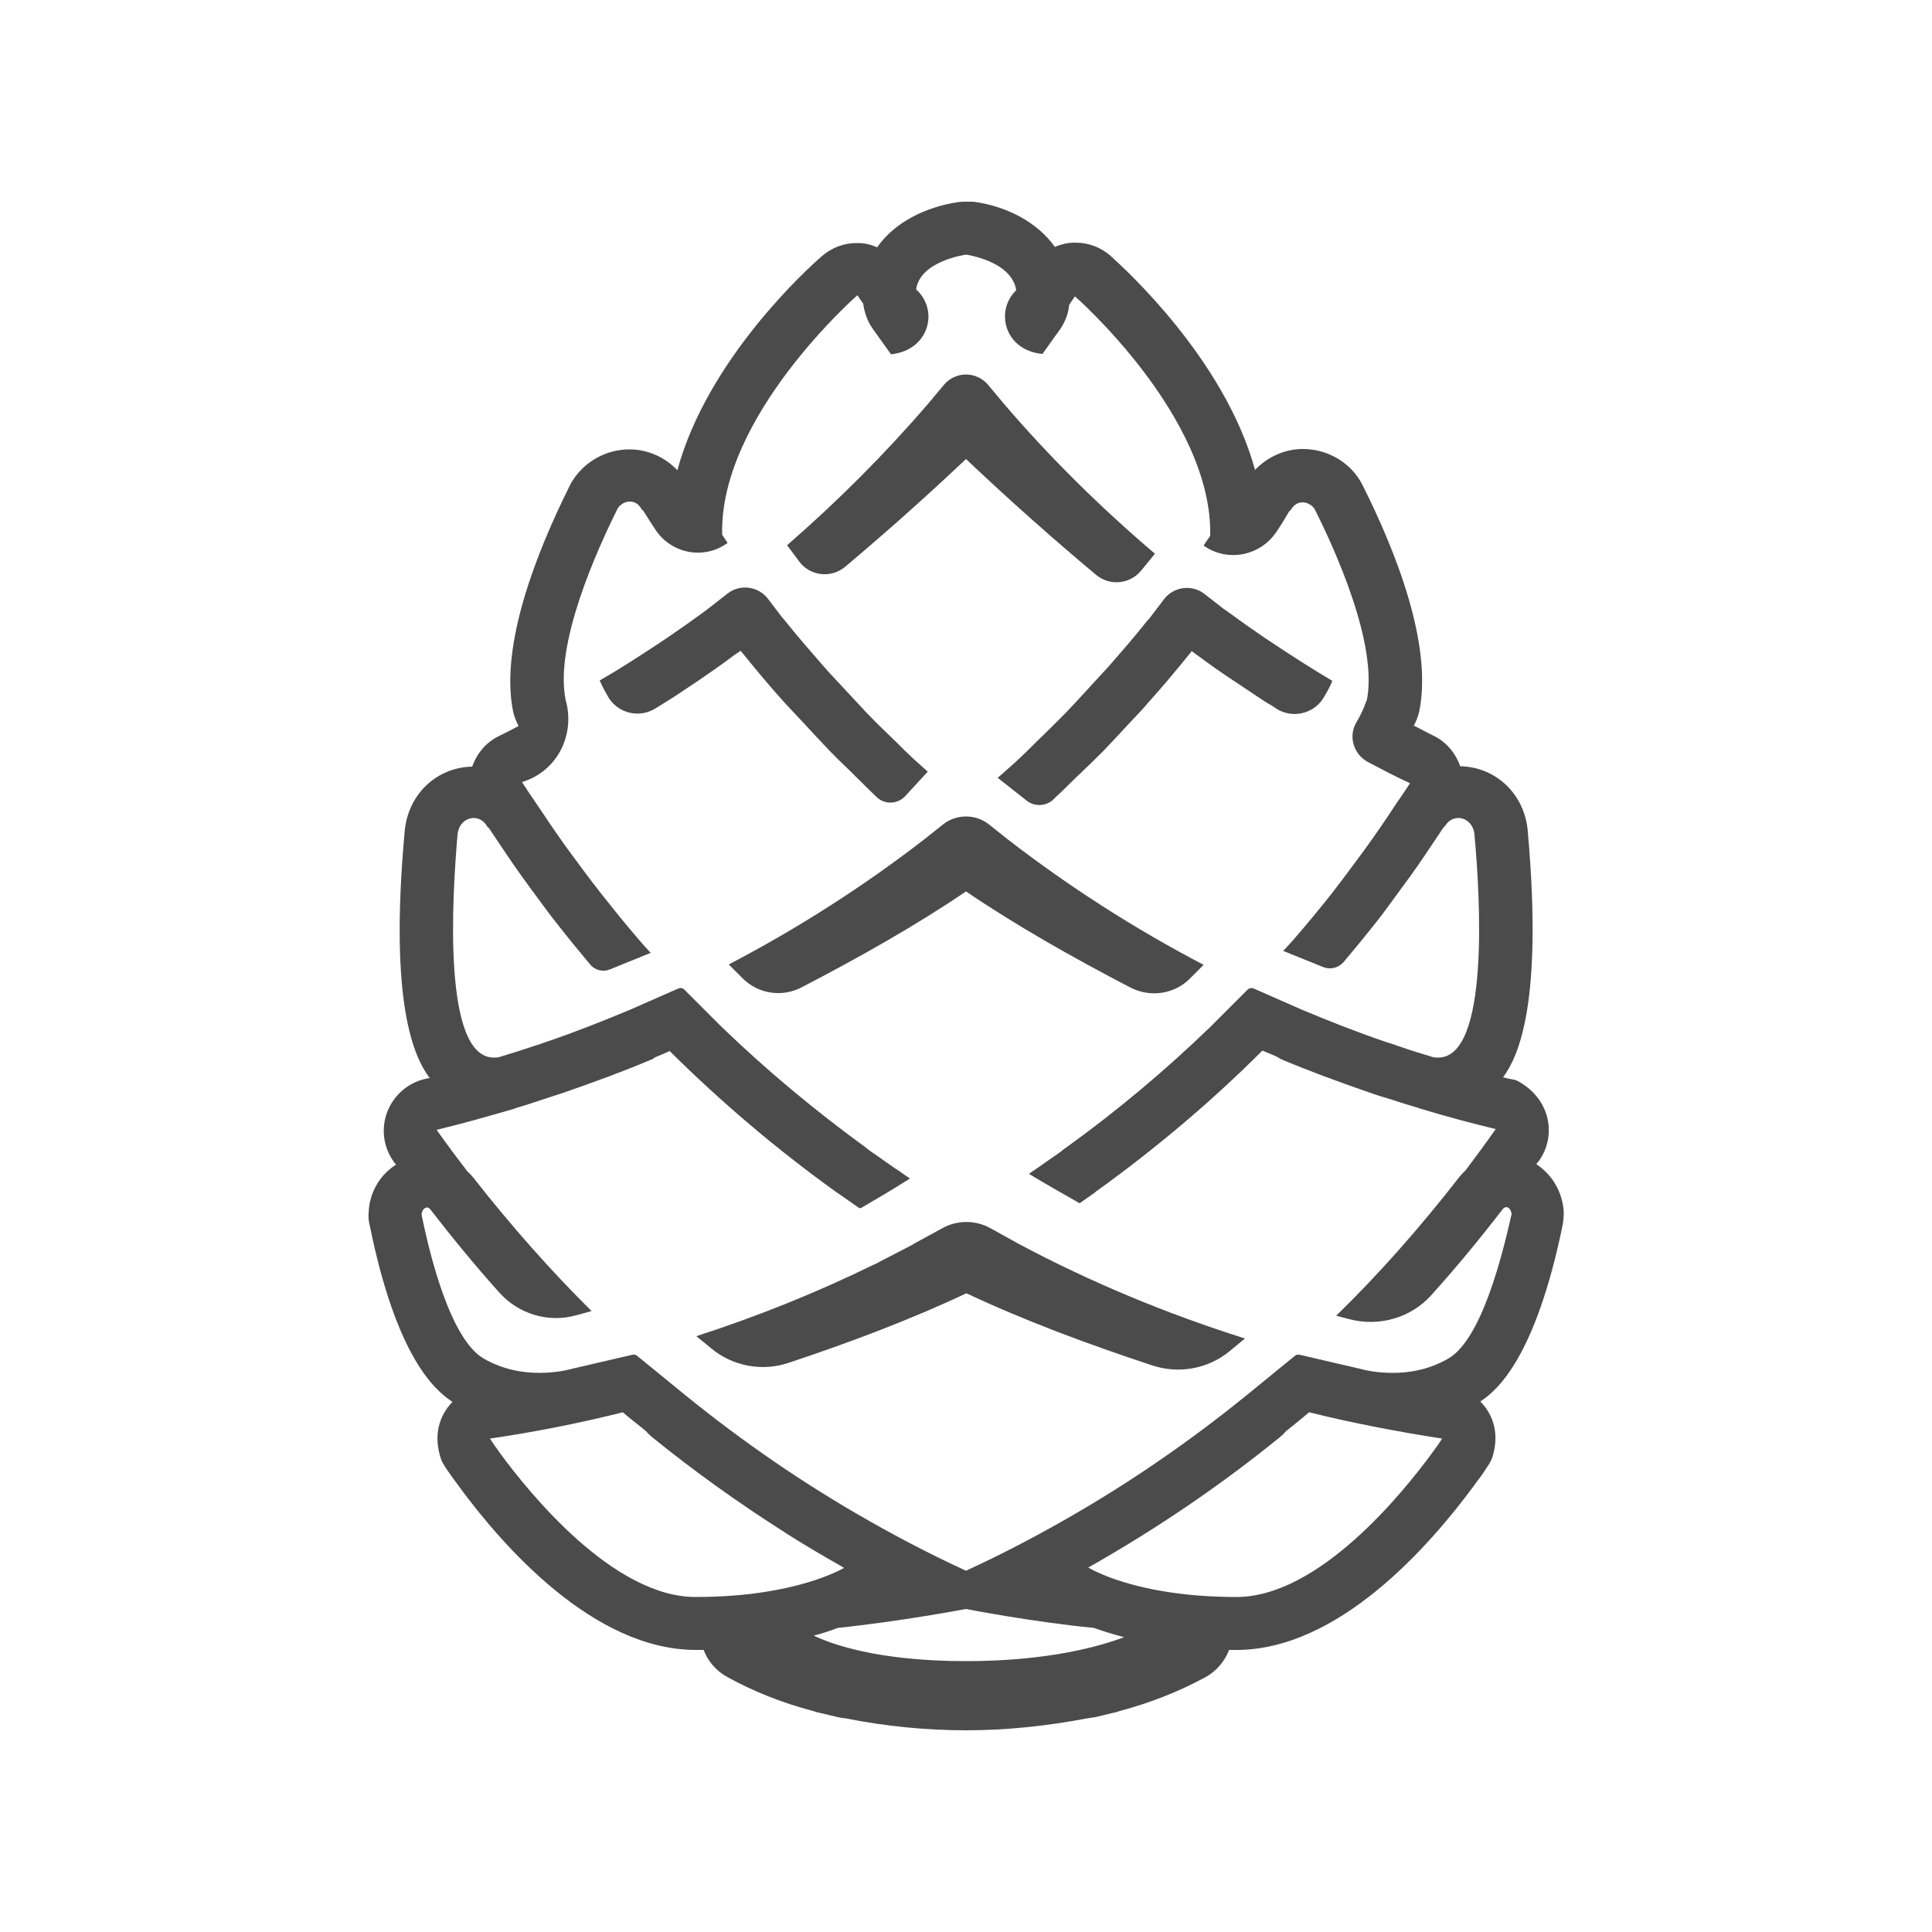 <?xml version="1.0" encoding="utf-8"?>
<!-- Generator: Adobe Illustrator 23.1.1, SVG Export Plug-In . SVG Version: 6.00 Build 0)  -->
<svg version="1.1" id="Layer_1" xmlns="http://www.w3.org/2000/svg" xmlns:xlink="http://www.w3.org/1999/xlink" x="0px" y="0px"
	 viewBox="0 0 50 50" style="enable-background:new 0 0 50 50;" xml:space="preserve">
<style type="text/css">
	.st0{fill:#4C4B4B;}
</style>
<g>
	<path class="st0" d="M25,23.07c1.28,0.87,2.74,1.7,4.26,2.49c0.51,0.26,1.13,0.17,1.53-0.23l0.36-0.36
		c-1.78-0.93-3.48-2.02-5.06-3.24l-0.49-0.39c-0.35-0.28-0.85-0.28-1.2,0l-0.49,0.39c-1.58,1.22-3.27,2.3-5.05,3.23l0.36,0.36
		c0.4,0.4,1.02,0.5,1.53,0.23C22.27,24.76,23.72,23.94,25,23.07L25,23.07z"/>
	<path class="st0" d="M25.64,31.79c-0.39-0.22-0.87-0.22-1.26,0c-0.25,0.14-0.5,0.27-0.75,0.41c0,0,0,0,0.01,0
		c-0.29,0.15-0.58,0.3-0.87,0.45c-0.05,0.03-0.1,0.06-0.16,0.08c0,0,0,0,0,0c-1.47,0.72-3.01,1.34-4.59,1.85l0.38,0.31
		c0.56,0.47,1.32,0.61,2.01,0.38c1.62-0.54,3.18-1.13,4.6-1.8v0c1.49,0.7,3.12,1.31,4.82,1.87c0.68,0.22,1.43,0.09,1.99-0.37
		l0.4-0.33c-2.03-0.64-4-1.46-5.84-2.44L25.64,31.79z"/>
	<path class="st0" d="M21.87,14.67c1.07-0.9,2.08-1.8,3.13-2.79v0c1.12,1.06,2.21,2.03,3.37,3c0.35,0.29,0.87,0.24,1.16-0.11
		l0.36-0.44c-1.4-1.19-2.71-2.48-3.9-3.87l-0.41-0.49c-0.3-0.37-0.86-0.37-1.16,0l-0.41,0.49c-1.12,1.3-2.34,2.52-3.64,3.65
		l0.32,0.43C20.97,14.91,21.51,14.97,21.87,14.67z"/>
	<path class="st0" d="M29.71,16.04c-0.33,0.42-0.68,0.82-1.03,1.22c-0.19,0.21-0.38,0.41-0.57,0.62c-0.18,0.2-0.36,0.39-0.55,0.59
		c-0.25,0.25-0.5,0.5-0.76,0.75c-0.14,0.14-0.28,0.28-0.42,0.41c-0.18,0.17-0.38,0.34-0.56,0.5l0.75,0.59
		c0.2,0.16,0.49,0.15,0.68-0.02c0.02-0.02,0.04-0.04,0.06-0.06c0.19-0.17,0.36-0.35,0.55-0.53c0.23-0.22,0.46-0.44,0.68-0.66
		c0.25-0.26,0.49-0.52,0.73-0.78c0.15-0.16,0.3-0.31,0.44-0.48c0.37-0.41,0.72-0.83,1.07-1.26c0.02-0.02,0.03-0.04,0.05-0.06
		c0,0,0,0,0,0c0-0.01,0.01-0.01,0.01-0.02c0.05,0.04,0.1,0.07,0.15,0.11c0.31,0.23,0.62,0.45,0.94,0.66
		c0.21,0.14,0.42,0.28,0.63,0.42c0.13,0.09,0.26,0.17,0.4,0.25c0.02,0.02,0.05,0.03,0.07,0.05c0.41,0.26,0.95,0.14,1.21-0.26
		c0.09-0.15,0.18-0.3,0.24-0.46c-0.25-0.15-0.5-0.3-0.75-0.46c-0.14-0.09-0.28-0.18-0.42-0.27c-0.2-0.13-0.39-0.26-0.59-0.39
		c-0.31-0.21-0.62-0.43-0.92-0.65c-0.04-0.03-0.08-0.06-0.13-0.09l-0.5-0.39c-0.32-0.25-0.79-0.19-1.04,0.13L29.75,16
		C29.74,16.01,29.73,16.03,29.71,16.04z"/>
	<path class="st0" d="M19.17,16.84c0,0.01,0.01,0.01,0.01,0.02c0,0,0,0,0,0c0.02,0.02,0.04,0.05,0.06,0.07
		c0.34,0.42,0.69,0.84,1.06,1.25c0.15,0.16,0.3,0.32,0.45,0.48c0.24,0.26,0.48,0.52,0.73,0.78c0.22,0.23,0.45,0.44,0.68,0.67
		c0.18,0.18,0.36,0.36,0.54,0.53c0,0,0,0,0,0c0.21,0.19,0.54,0.17,0.73-0.04l0.58-0.63c-0.13-0.12-0.26-0.23-0.39-0.35
		c-0.14-0.13-0.28-0.27-0.42-0.41c-0.26-0.25-0.51-0.49-0.76-0.75c-0.18-0.19-0.36-0.39-0.54-0.58c-0.19-0.21-0.39-0.41-0.58-0.63
		c-0.34-0.39-0.68-0.78-1-1.18c-0.02-0.03-0.04-0.05-0.07-0.08l-0.38-0.5c-0.25-0.32-0.72-0.38-1.04-0.13l-0.5,0.39
		c-0.04,0.03-0.08,0.06-0.12,0.09c-0.3,0.22-0.61,0.44-0.92,0.65c-0.19,0.13-0.39,0.26-0.59,0.39c-0.14,0.09-0.28,0.18-0.42,0.27
		c-0.25,0.16-0.5,0.31-0.76,0.46c0.07,0.16,0.15,0.31,0.24,0.46c0.26,0.4,0.8,0.52,1.21,0.26c0.03-0.02,0.05-0.03,0.08-0.05
		c0.13-0.08,0.27-0.17,0.4-0.25c0.21-0.14,0.42-0.28,0.63-0.42c0.32-0.22,0.64-0.44,0.94-0.67C19.06,16.91,19.12,16.88,19.17,16.84z
		"/>
	<path class="st0" d="M40.44,31.71c0.02-0.11,0.03-0.23,0.03-0.34c-0.03-0.53-0.31-0.98-0.71-1.24c0.02-0.03,0.04-0.06,0.07-0.09
		c0.45-0.63,0.31-1.57-0.51-2.04c-0.06-0.04-0.13-0.06-0.2-0.07c-0.07-0.01-0.14-0.03-0.22-0.05c0.41-0.56,1.03-1.95,0.64-6.35
		c-0.07-0.96-0.81-1.68-1.75-1.7c-0.12-0.34-0.36-0.63-0.69-0.79c-0.17-0.08-0.34-0.18-0.51-0.26c0.06-0.11,0.11-0.24,0.14-0.37
		c0.35-1.72-0.6-4.13-1.47-5.86c-0.02-0.04-0.04-0.07-0.06-0.11c-0.31-0.51-0.88-0.82-1.48-0.82c-0.47,0-0.91,0.2-1.24,0.54
		c-0.79-2.88-3.4-5.23-3.74-5.54c-0.25-0.22-0.57-0.34-0.9-0.34c-0.06,0-0.12,0-0.19,0.01c-0.12,0.02-0.24,0.05-0.35,0.1
		c-0.46-0.65-1.27-1.06-2.11-1.17C25.12,5.22,25.06,5.22,25,5.22c-0.07,0-0.13,0-0.2,0.01c-0.82,0.12-1.64,0.51-2.1,1.17
		c-0.11-0.05-0.22-0.08-0.34-0.1c-0.06-0.01-0.12-0.01-0.19-0.01c-0.33,0-0.65,0.12-0.9,0.34c-0.35,0.3-2.96,2.66-3.74,5.54
		c-0.32-0.34-0.77-0.54-1.24-0.54c-0.6,0-1.16,0.31-1.48,0.82c-0.02,0.03-0.04,0.07-0.06,0.11c-0.86,1.72-1.82,4.14-1.47,5.86
		c0.03,0.13,0.08,0.25,0.14,0.37c-0.17,0.09-0.34,0.18-0.51,0.26c-0.33,0.16-0.57,0.45-0.69,0.79c-0.94,0.02-1.68,0.74-1.75,1.71
		c-0.4,4.42,0.24,5.8,0.65,6.35c-0.5,0.07-0.92,0.41-1.1,0.88c-0.16,0.43-0.1,0.9,0.16,1.27c0.02,0.03,0.04,0.06,0.07,0.09
		c-0.41,0.26-0.69,0.71-0.71,1.24c-0.01,0.12,0,0.23,0.03,0.34c0.69,3.4,1.68,4.26,2.14,4.56c-0.34,0.35-0.51,0.87-0.29,1.5
		c0.01,0.02,0.02,0.04,0.02,0.05c0.09,0.16,0.2,0.31,0.3,0.45c0.03,0.04,0.06,0.08,0.09,0.12c0.01,0.01,0.01,0.02,0.02,0.03
		c1.17,1.6,3.52,4.27,6.16,4.27c0.07,0,0.13,0,0.2,0c0.11,0.29,0.32,0.54,0.61,0.7c0.67,0.37,1.42,0.67,2.22,0.88
		c0.03,0.01,0.06,0.02,0.09,0.03c0.03,0.01,0.06,0.01,0.09,0.02c0.18,0.04,0.34,0.08,0.46,0.11l0.06,0.01
		c0.05,0.01,0.1,0.02,0.14,0.02c1.05,0.21,2.1,0.31,3.13,0.31c1.03,0,2.08-0.11,3.13-0.31c0.05-0.01,0.09-0.01,0.14-0.02l0.06-0.01
		c0.12-0.03,0.27-0.06,0.46-0.11c0.03-0.01,0.06-0.01,0.09-0.02c0.03-0.01,0.06-0.02,0.09-0.03c0.79-0.21,1.52-0.5,2.19-0.86
		c0.29-0.15,0.52-0.41,0.64-0.72c0.06,0,0.13,0,0.19,0c2.64,0,4.99-2.68,6.16-4.27c0.01-0.01,0.01-0.02,0.02-0.03
		c0.03-0.04,0.06-0.08,0.09-0.12c0.1-0.13,0.19-0.27,0.28-0.41c0.02-0.04,0.04-0.08,0.06-0.12c0.21-0.62,0.04-1.14-0.3-1.48
		C38.76,35.98,39.74,35.11,40.44,31.71z M18,41.33c-2.13,0-4.3-2.69-5.05-3.71c-0.09-0.13-0.19-0.26-0.27-0.39
		c1.17-0.17,2.32-0.4,3.44-0.68c0.19,0.17,0.4,0.32,0.6,0.49c0.04,0.05,0.09,0.09,0.14,0.14c1.11,0.9,2.27,1.73,3.47,2.49
		c0,0,0.01,0,0.01,0.01c0.46,0.29,0.93,0.57,1.41,0.84c0.03,0.02,0.06,0.04,0.1,0.06l-0.01,0C21.84,40.57,20.64,41.33,18,41.33z
		 M25,42.99c-2.31,0-3.5-0.45-3.94-0.66c0.23-0.06,0.44-0.13,0.62-0.2c1.64-0.17,3.32-0.49,3.32-0.49v0c0,0,1.67,0.33,3.31,0.49
		c0.22,0.08,0.48,0.16,0.78,0.24C28.51,42.59,27.17,42.99,25,42.99z M37.05,37.62c-0.75,1.02-2.92,3.71-5.05,3.71
		c-2.63,0-3.83-0.76-3.83-0.76l-0.01,0c1.75-0.99,3.42-2.12,4.98-3.39c0.05-0.04,0.1-0.09,0.14-0.14c0.2-0.16,0.4-0.32,0.6-0.49
		c1.13,0.28,2.28,0.5,3.44,0.68C37.24,37.37,37.14,37.49,37.05,37.62z M37.48,35.16c-0.5,0.29-1.01,0.37-1.44,0.37
		c-0.4,0-0.72-0.07-0.86-0.11l-1.55-0.36c-0.04-0.01-0.09,0-0.12,0.03l-1.25,1.02c-1.49,1.21-3.09,2.31-4.77,3.26
		c-0.81,0.46-1.64,0.89-2.49,1.28v0c-0.85-0.39-1.68-0.82-2.49-1.28c-1.68-0.95-3.28-2.05-4.77-3.26l-1.25-1.02
		c-0.03-0.03-0.08-0.04-0.12-0.03l-1.55,0.36c-0.14,0.04-0.46,0.11-0.86,0.11c-0.42,0-0.94-0.08-1.44-0.37
		c-0.86-0.49-1.4-2.68-1.61-3.73c0.01-0.1,0.07-0.18,0.14-0.18c0.03,0,0.05,0.01,0.08,0.04c0.58,0.75,1.18,1.48,1.8,2.17
		c0.5,0.55,1.26,0.78,1.98,0.58l0.4-0.11c-1.05-1.04-2.07-2.19-3.05-3.44c-0.05-0.06-0.1-0.12-0.16-0.17
		c-0.27-0.35-0.54-0.71-0.8-1.08c0.67-0.16,1.33-0.35,1.99-0.54c0.01,0,0.02,0,0.02-0.01c0.24-0.07,0.48-0.15,0.72-0.23
		c0.19-0.06,0.39-0.13,0.58-0.19c0.78-0.27,1.54-0.55,2.25-0.85c0.04-0.01,0.06-0.04,0.1-0.06c0.12-0.05,0.25-0.1,0.37-0.16
		c1.34,1.33,2.78,2.55,4.31,3.65c0.03,0.02,0.06,0.04,0.09,0.06c0.17,0.12,0.34,0.24,0.5,0.35c0.02,0.01,0.04,0.01,0.06,0
		c0.43-0.25,0.85-0.5,1.26-0.76c-0.05-0.04-0.11-0.07-0.16-0.11c-0.08-0.06-0.16-0.11-0.25-0.17c-0.2-0.14-0.4-0.28-0.6-0.42
		c-0.04-0.03-0.09-0.06-0.13-0.1c-1.32-0.96-2.57-2-3.74-3.13l-0.96-0.96c-0.04-0.04-0.1-0.05-0.15-0.03l-1.25,0.55
		c-0.72,0.3-1.45,0.59-2.19,0.84c-0.11,0.04-0.22,0.08-0.33,0.11c-0.29,0.1-0.59,0.19-0.88,0.28c-0.05,0.01-0.09,0.01-0.13,0.01
		c-1.33,0-1.08-4.13-0.94-5.76c0.02-0.28,0.22-0.44,0.42-0.44c0.12,0,0.25,0.06,0.33,0.19c0.02,0.04,0.05,0.06,0.07,0.08
		c0.03,0.05,0.07,0.1,0.1,0.15c0.24,0.36,0.48,0.72,0.73,1.07c0.08,0.11,0.16,0.22,0.24,0.33c0.23,0.31,0.45,0.62,0.69,0.92
		c0.28,0.36,0.57,0.71,0.86,1.06c0.12,0.14,0.33,0.19,0.5,0.12l1.06-0.43c-0.09-0.1-0.18-0.19-0.26-0.29
		c-0.02-0.03-0.05-0.05-0.07-0.08c-0.33-0.38-0.64-0.77-0.95-1.16c-0.29-0.37-0.57-0.75-0.85-1.13c-0.03-0.04-0.05-0.07-0.08-0.11
		c-0.25-0.35-0.5-0.72-0.74-1.08c-0.13-0.19-0.26-0.38-0.38-0.57c0.92-0.28,1.38-1.23,1.13-2.12l0,0c-0.3-1.44,0.81-3.89,1.35-4.97
		c0.06-0.09,0.18-0.17,0.31-0.17c0.11,0,0.22,0.05,0.3,0.19c0.02,0.03,0.03,0.04,0.05,0.05c0.1,0.16,0.2,0.32,0.3,0.47
		c0.41,0.64,1.27,0.81,1.88,0.36c-0.05-0.07-0.09-0.14-0.14-0.21c-0.08-3.07,3.5-6.2,3.5-6.2c0.05,0.08,0.1,0.15,0.15,0.22
		c0,0,0,0,0,0c0.03,0.23,0.11,0.45,0.24,0.64c0.17,0.24,0.33,0.46,0.48,0.67c1-0.11,1.24-1.15,0.65-1.68C23.81,6.75,25,6.59,25,6.59
		v0c0,0,1.18,0.16,1.3,0.92C25.74,8.05,26,9.07,26.98,9.16c0.14-0.2,0.29-0.41,0.45-0.63c0.13-0.19,0.22-0.41,0.24-0.64c0,0,0,0,0,0
		c0.05-0.08,0.1-0.15,0.15-0.22c0,0,3.57,3.12,3.5,6.2c-0.06,0.08-0.12,0.17-0.17,0.25c0.62,0.44,1.48,0.27,1.9-0.38
		c0.11-0.16,0.21-0.33,0.31-0.5c0.01-0.01,0.03-0.03,0.05-0.05c0.08-0.14,0.2-0.19,0.3-0.19c0.13,0,0.25,0.08,0.31,0.17
		c0.54,1.07,1.65,3.52,1.35,4.97c0,0-0.01-0.01-0.01-0.01c0,0.01,0,0.01,0,0.01s-0.06,0.22-0.26,0.56c-0.21,0.36-0.07,0.82,0.3,1.02
		c0.36,0.19,0.72,0.38,1.09,0.55c-0.12,0.19-0.25,0.37-0.37,0.55c-0.24,0.37-0.49,0.73-0.74,1.08c-0.03,0.04-0.05,0.07-0.08,0.11
		c-0.28,0.38-0.56,0.76-0.84,1.12c-0.31,0.39-0.63,0.78-0.96,1.16c-0.02,0.03-0.05,0.05-0.07,0.08c-0.07,0.08-0.15,0.16-0.22,0.24
		l1.04,0.42c0.18,0.07,0.39,0.02,0.52-0.13c0.28-0.33,0.55-0.66,0.82-1c0.23-0.29,0.45-0.6,0.67-0.9c0.08-0.11,0.17-0.23,0.25-0.34
		c0.25-0.35,0.49-0.71,0.73-1.07c0.03-0.05,0.07-0.1,0.1-0.15c0.02-0.02,0.04-0.05,0.07-0.08c0.08-0.13,0.21-0.19,0.33-0.19
		c0.2,0,0.4,0.16,0.42,0.44c0.15,1.63,0.39,5.76-0.94,5.76c-0.04,0-0.09,0-0.13-0.01c-0.3-0.09-0.59-0.18-0.88-0.28
		c-0.11-0.04-0.22-0.08-0.33-0.11c-0.74-0.25-1.47-0.54-2.19-0.84l-1.25-0.55c-0.05-0.02-0.11-0.01-0.15,0.03l-0.96,0.96
		c-1.17,1.13-2.42,2.18-3.74,3.13c-0.04,0.03-0.09,0.06-0.13,0.1c-0.2,0.14-0.4,0.28-0.6,0.42c-0.08,0.05-0.16,0.11-0.23,0.16
		c0.43,0.26,0.87,0.51,1.31,0.76c0.11-0.08,0.22-0.15,0.33-0.23c0.03-0.02,0.06-0.04,0.09-0.07c1.53-1.1,2.98-2.32,4.31-3.65
		c0.12,0.05,0.25,0.1,0.38,0.16c0.03,0.02,0.06,0.04,0.1,0.06c0.71,0.3,1.47,0.58,2.25,0.85c0.19,0.07,0.39,0.13,0.59,0.19
		c0.24,0.08,0.47,0.15,0.71,0.22c0.01,0,0.01,0,0.02,0.01c0.66,0.2,1.32,0.38,1.99,0.54c-0.26,0.37-0.52,0.72-0.79,1.08
		c-0.06,0.05-0.11,0.11-0.16,0.17c-1.02,1.31-2.08,2.51-3.18,3.58l0.34,0.09c0.77,0.2,1.59-0.03,2.12-0.62
		c0.64-0.71,1.26-1.46,1.86-2.24c0.03-0.02,0.05-0.04,0.08-0.04c0.07,0,0.13,0.08,0.14,0.18C38.88,32.49,38.34,34.67,37.48,35.16z"
		/>
</g>
</svg>
